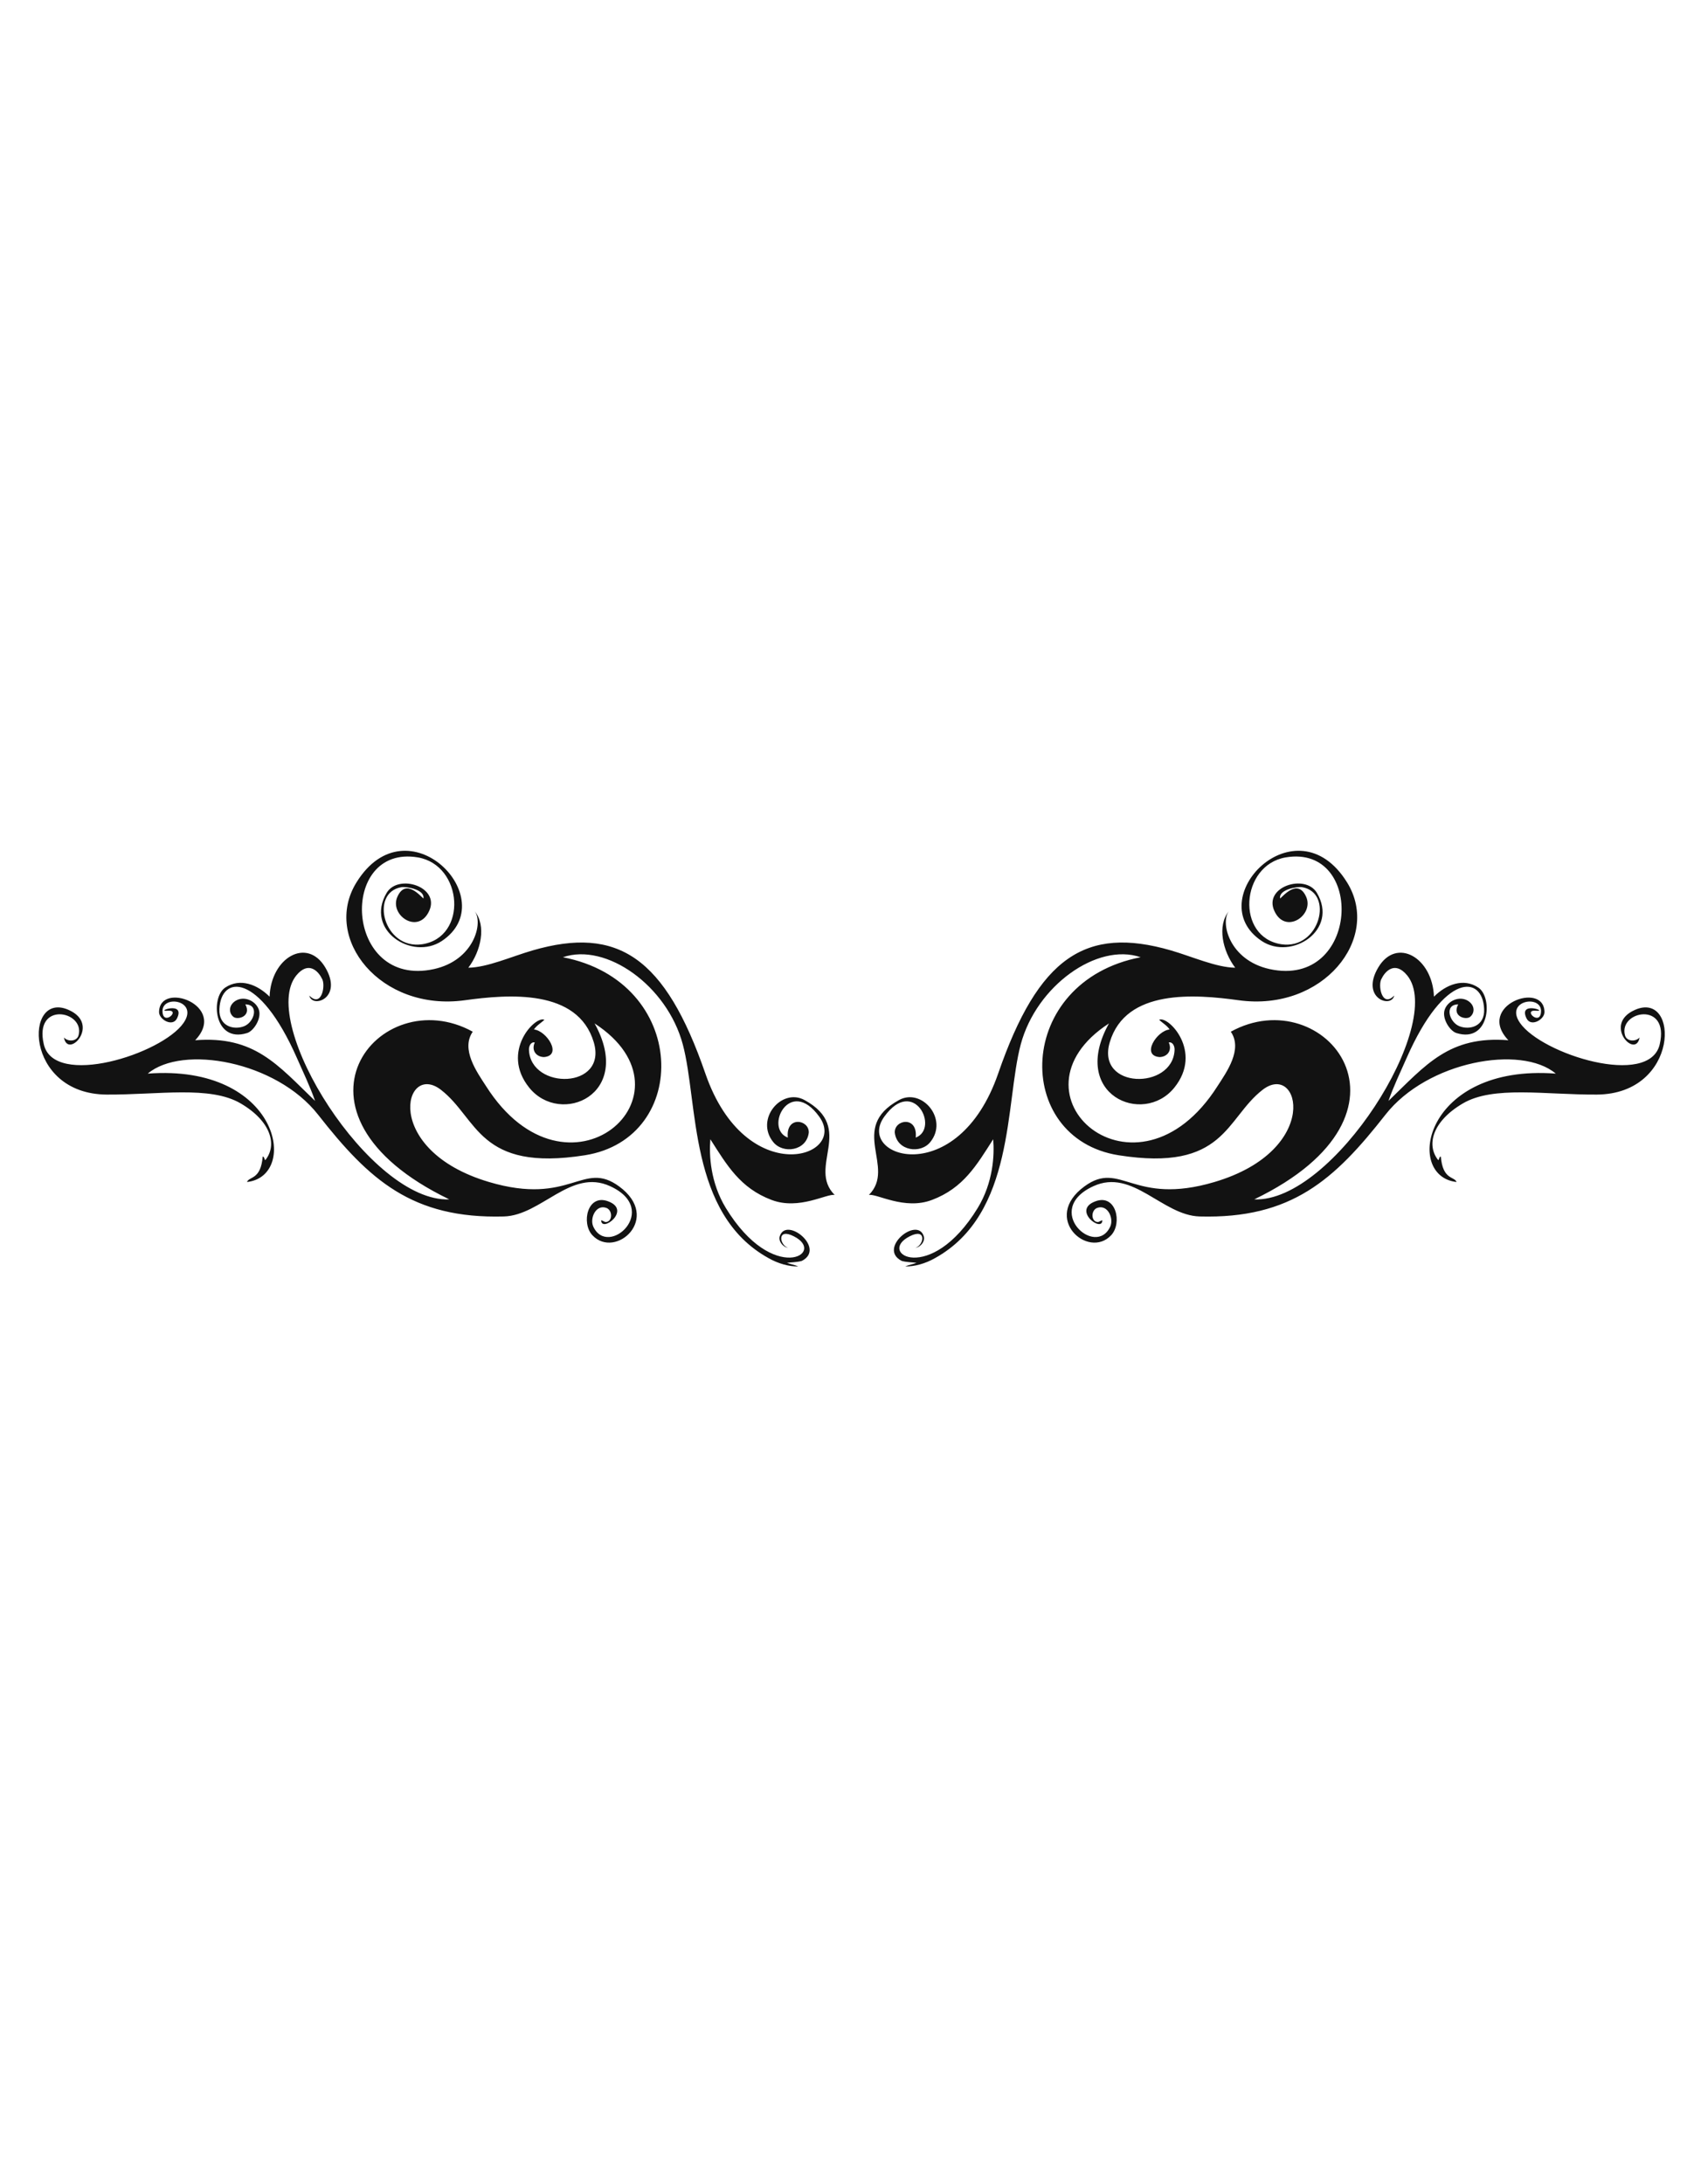 <?xml version="1.0" encoding="utf-8"?>
<!-- Generator: Adobe Illustrator 21.1.0, SVG Export Plug-In . SVG Version: 6.00 Build 0)  -->
<svg version="1.1" id="Layer_1" xmlns="http://www.w3.org/2000/svg" xmlns:xlink="http://www.w3.org/1999/xlink" x="0px" y="0px"
	 viewBox="0 0 612 792" enable-background="new 0 0 612 792" xml:space="preserve">
<path fill-rule="evenodd" clip-rule="evenodd" fill="#121212" d="M505.8,361c-1.1,4.8-12.4,0.9-5.8-10.2
	c6.6-11.1,19.7-3.6,20.2,10.6c4.4-4.4,10.7-6.9,16.1-3.3c5.4,3.6,4.1,20.2-7.9,16.5c-2.4-0.7-5.4-5.3-4.3-8.5
	c1.1-3.2,5.4-5.2,8.6-3.1c2.6,1.8,2.2,4.6,0.5,5.8c-1.7,1.1-6.5-0.4-4.2-4.6c-5.1,0-3.3,6.4,0.4,7.9c3.7,1.5,9.3,0.1,9-6.2
	c-0.5-12.3-14.3-13.6-28.1,17.7c-2.2,5-4.8,10.4-6.6,15.6c13.6-13.1,22-23.7,43.5-22c-12-12.6,13-21.7,13.1-10.2
	c0,2.7-4.9,5.5-6.5,2.3c-3.2-6.5,8-2.4,3.5-2.8c-5-0.5,1.1,5.4,1.7,0.8c1-6.9-13.4-4.8-7.6,3.6c7.9,11.4,47,23.6,50.7,7.8
	c3.7-15.8-15-12.2-12.6-3.3c0.6,2.3,3.9,2.4,5.3,0.8c-1.4,8-13.5-4.8-1.7-10c16.2-7.2,16.3,30.5-13.8,30.7
	c-18.9,0.1-37.5-3.3-48.6,3.2c-11.1,6.5-13.3,15.1-9,20.5c0.4,0.3,0.3-1.3,1-1.2c0.7,8.5,4.9,7.1,5.7,9.2
	c-19.2-2.1-11.7-42.9,36-39.3c-12.6-10.6-46.6-4.5-61.8,14.9c-18.5,23.6-34.1,37.8-67.4,36.9c-13.6-0.4-24.3-17.5-38.5-11
	c-18.7,8.5,0.8,26.3,6.1,14.6c1.3-3-1-8.1-4.8-6.7c-2.3,0.9-2.2,4.9,0.1,5.1c0.6,0.1,1.3-0.6,1.8-0.6c0,4.6-11.2-3.7-2.5-6.9
	c7.5-2.8,9.8,7.9,5.7,12.3c-8.3,8.9-25.4-6.2-9.7-17.7c13.2-9.7,17.5,7.2,47.2-1.6c39.1-11.6,30.9-43.9,17.4-33.4
	c-13.4,10.4-13.6,29.8-52.2,23.7c-38.6-6.1-37.7-63,8-71.8c-15.7-5.4-37.8,10.3-43.5,31.6c-5.7,21.3-2,61.4-31.1,77.5
	c-3.5,2-7.5,3.1-10.8,3c1.4-0.6,2.9-0.8,4.1-1.3c-1.5-0.2-3.8-0.2-5.4-0.7c-8.8-4.5,5.6-16.2,8-9c0.6,1.7-0.9,3.9-3,4.3
	c3.2-1.1,4.1-7.4-2.1-4.2c-12.1,6.1,7.5,17.9,24.7-10.3c5.6-9.2,6.1-19.2,5.6-24.9c-6,9.4-10.8,17.7-22.2,22
	c-10,3.8-20.1-2.4-22.9-1.8c10.1-10.1-7.7-24.2,10.9-34.4c8.3-4.6,18.1,6.9,11.4,15.2c-3.5,4.4-12.1,3.3-12.9-3.4
	c-0.2-4.8,8.4-6.2,7.6,1.8c8.7-3.3-0.7-22.4-11.4-7.6c-10.7,14.8,26.6,26.8,41.3-15.6c14.6-42.3,31.8-53.6,62.6-44.7
	c7.9,2.3,16.5,6.2,23.4,6.3c-4.6-6.1-6.6-15.2-2.3-20.5c-3.2,4.2,0.2,17.8,14.8,21c32.6,7.1,34.8-45.4,5.8-40.5
	c-16.4,2.8-18.2,29-1.5,31.5c13.9,2,19.1-18.7,7.5-20.7c-1.7-0.3-8.6,0.8-8,4.1c1.1-0.9,6.4-7.3,9.4-0.7c3.1,6.7-7.5,14-11.5,5.2
	c-4-8.7,11.1-13.6,15.4-6.6c8.1,13.6-9.2,24.7-20,17.5c-22.5-15,12.5-51.1,31-21.2c12.5,20.2-8.7,46.9-39.3,42.7
	c-15.9-2.2-41-4.2-46.8,15.2c-5.1,17.1,22.8,17.4,23.5,2.9c0.1-1.3-0.6-3.1-2.1-2.8c1.3,2.9-0.5,5.2-3.3,5.3c-6.9-0.5-1-9.6,3.6-10
	c-1-1.5-2.5-2.3-3.8-3.5c3.2-1.7,16.1,11.5,5.5,24.6c-11.3,14-38.1,2.6-23.7-23.3c-39.4,25.6,9.9,69.1,39.4,22.7
	c3.3-5.1,9.2-13.3,4.8-19.7c33.9-18.7,73.4,29.5,8.5,60.8c28.6,1.2,69.5-64,55.5-81.2c-4.5-5.5-8.1-1.3-9.2,1
	C499.7,356.8,501.2,365.7,505.8,361L505.8,361z M112.2,361c1.1,4.8,12.4,0.9,5.8-10.2c-6.6-11.1-19.7-3.6-20.2,10.6
	c-4.4-4.4-10.7-6.9-16.1-3.3c-5.4,3.6-4.1,20.2,7.9,16.5c2.4-0.7,5.4-5.3,4.3-8.5c-1.1-3.2-5.4-5.2-8.6-3.1
	c-2.6,1.8-2.2,4.6-0.5,5.8c1.7,1.1,6.5-0.4,4.2-4.6c5.1,0,3.3,6.4-0.4,7.9s-9.3,0.1-9-6.2c0.5-12.3,14.3-13.6,28.1,17.7
	c2.2,5,4.8,10.4,6.6,15.6c-13.6-13.1-22-23.7-43.5-22c12-12.6-13-21.7-13.1-10.2c0,2.7,4.9,5.5,6.5,2.3c3.2-6.5-8-2.4-3.5-2.8
	c5-0.5-1.1,5.4-1.7,0.8c-1-6.9,13.4-4.8,7.6,3.6c-7.9,11.4-47,23.6-50.7,7.8c-3.7-15.8,15-12.2,12.6-3.3c-0.6,2.3-3.9,2.4-5.3,0.8
	c1.4,8,13.5-4.8,1.7-10c-16.2-7.2-16.3,30.5,13.8,30.7c18.9,0.1,37.5-3.3,48.6,3.2c11.1,6.5,13.3,15.1,9,20.5
	c-0.4,0.3-0.3-1.3-1-1.2c-0.7,8.5-4.9,7.1-5.7,9.2c19.2-2.1,11.7-42.9-36-39.3c12.6-10.6,46.6-4.5,61.8,14.9
	c18.5,23.6,34.1,37.8,67.4,36.9c13.6-0.4,24.3-17.5,38.5-11c18.7,8.5-0.8,26.3-6.1,14.6c-1.3-3,1-8.1,4.8-6.7
	c2.3,0.9,2.2,4.9-0.1,5.1c-0.6,0.1-1.3-0.6-1.8-0.6c0,4.6,11.2-3.7,2.5-6.9c-7.5-2.8-9.8,7.9-5.7,12.3c8.3,8.9,25.4-6.2,9.7-17.7
	c-13.2-9.7-17.5,7.2-47.2-1.6c-39.1-11.6-30.9-43.9-17.4-33.4c13.4,10.4,13.6,29.8,52.2,23.7c38.6-6.1,37.7-63-8-71.8
	c15.7-5.4,37.8,10.3,43.5,31.6c5.7,21.3,2,61.4,31.1,77.5c3.5,2,7.5,3.1,10.8,3c-1.4-0.6-2.9-0.8-4.1-1.3c1.5-0.2,3.8-0.2,5.4-0.7
	c8.8-4.5-5.6-16.2-8-9c-0.6,1.7,0.9,3.9,3,4.3c-3.2-1.1-4.1-7.4,2.1-4.2c12.1,6.1-7.5,17.9-24.7-10.3c-5.6-9.2-6.1-19.2-5.6-24.9
	c6,9.4,10.8,17.7,22.2,22c10,3.8,20.1-2.4,22.9-1.8c-10.1-10.1,7.7-24.2-10.9-34.4c-8.3-4.6-18.1,6.9-11.4,15.2
	c3.5,4.4,12.1,3.3,12.9-3.4c0.2-4.8-8.4-6.2-7.6,1.8c-8.7-3.3,0.7-22.4,11.4-7.6c10.7,14.8-26.6,26.8-41.3-15.6
	c-14.6-42.3-31.8-53.6-62.6-44.7c-7.9,2.3-16.5,6.2-23.4,6.3c4.6-6.1,6.6-15.2,2.3-20.5c3.2,4.2-0.2,17.8-14.8,21
	c-32.6,7.1-34.8-45.4-5.8-40.5c16.4,2.8,18.2,29,1.5,31.5c-13.9,2-19.1-18.7-7.5-20.7c1.7-0.3,8.6,0.8,8,4.1
	c-1.1-0.9-6.4-7.3-9.4-0.7c-3.1,6.7,7.5,14,11.5,5.2c4-8.7-11.1-13.6-15.4-6.6c-8.1,13.6,9.2,24.7,20,17.5
	c22.5-15-12.5-51.1-31-21.2c-12.5,20.2,8.7,46.9,39.3,42.7c15.9-2.2,41-4.2,46.8,15.2c5.1,17.1-22.8,17.4-23.5,2.9
	c-0.1-1.3,0.6-3.1,2.1-2.8c-1.3,2.9,0.5,5.2,3.3,5.3c6.9-0.5,1-9.6-3.6-10c1-1.5,2.5-2.3,3.8-3.5c-3.2-1.7-16.1,11.5-5.5,24.6
	c11.3,14,38.1,2.6,23.7-23.3c39.4,25.6-9.9,69.1-39.4,22.7c-3.3-5.1-9.2-13.3-4.8-19.7c-33.9-18.7-73.4,29.5-8.5,60.8
	c-28.6,1.2-69.5-64-55.5-81.2c4.5-5.5,8.1-1.3,9.2,1C118.3,356.8,116.8,365.7,112.2,361L112.2,361z"/>
</svg>
